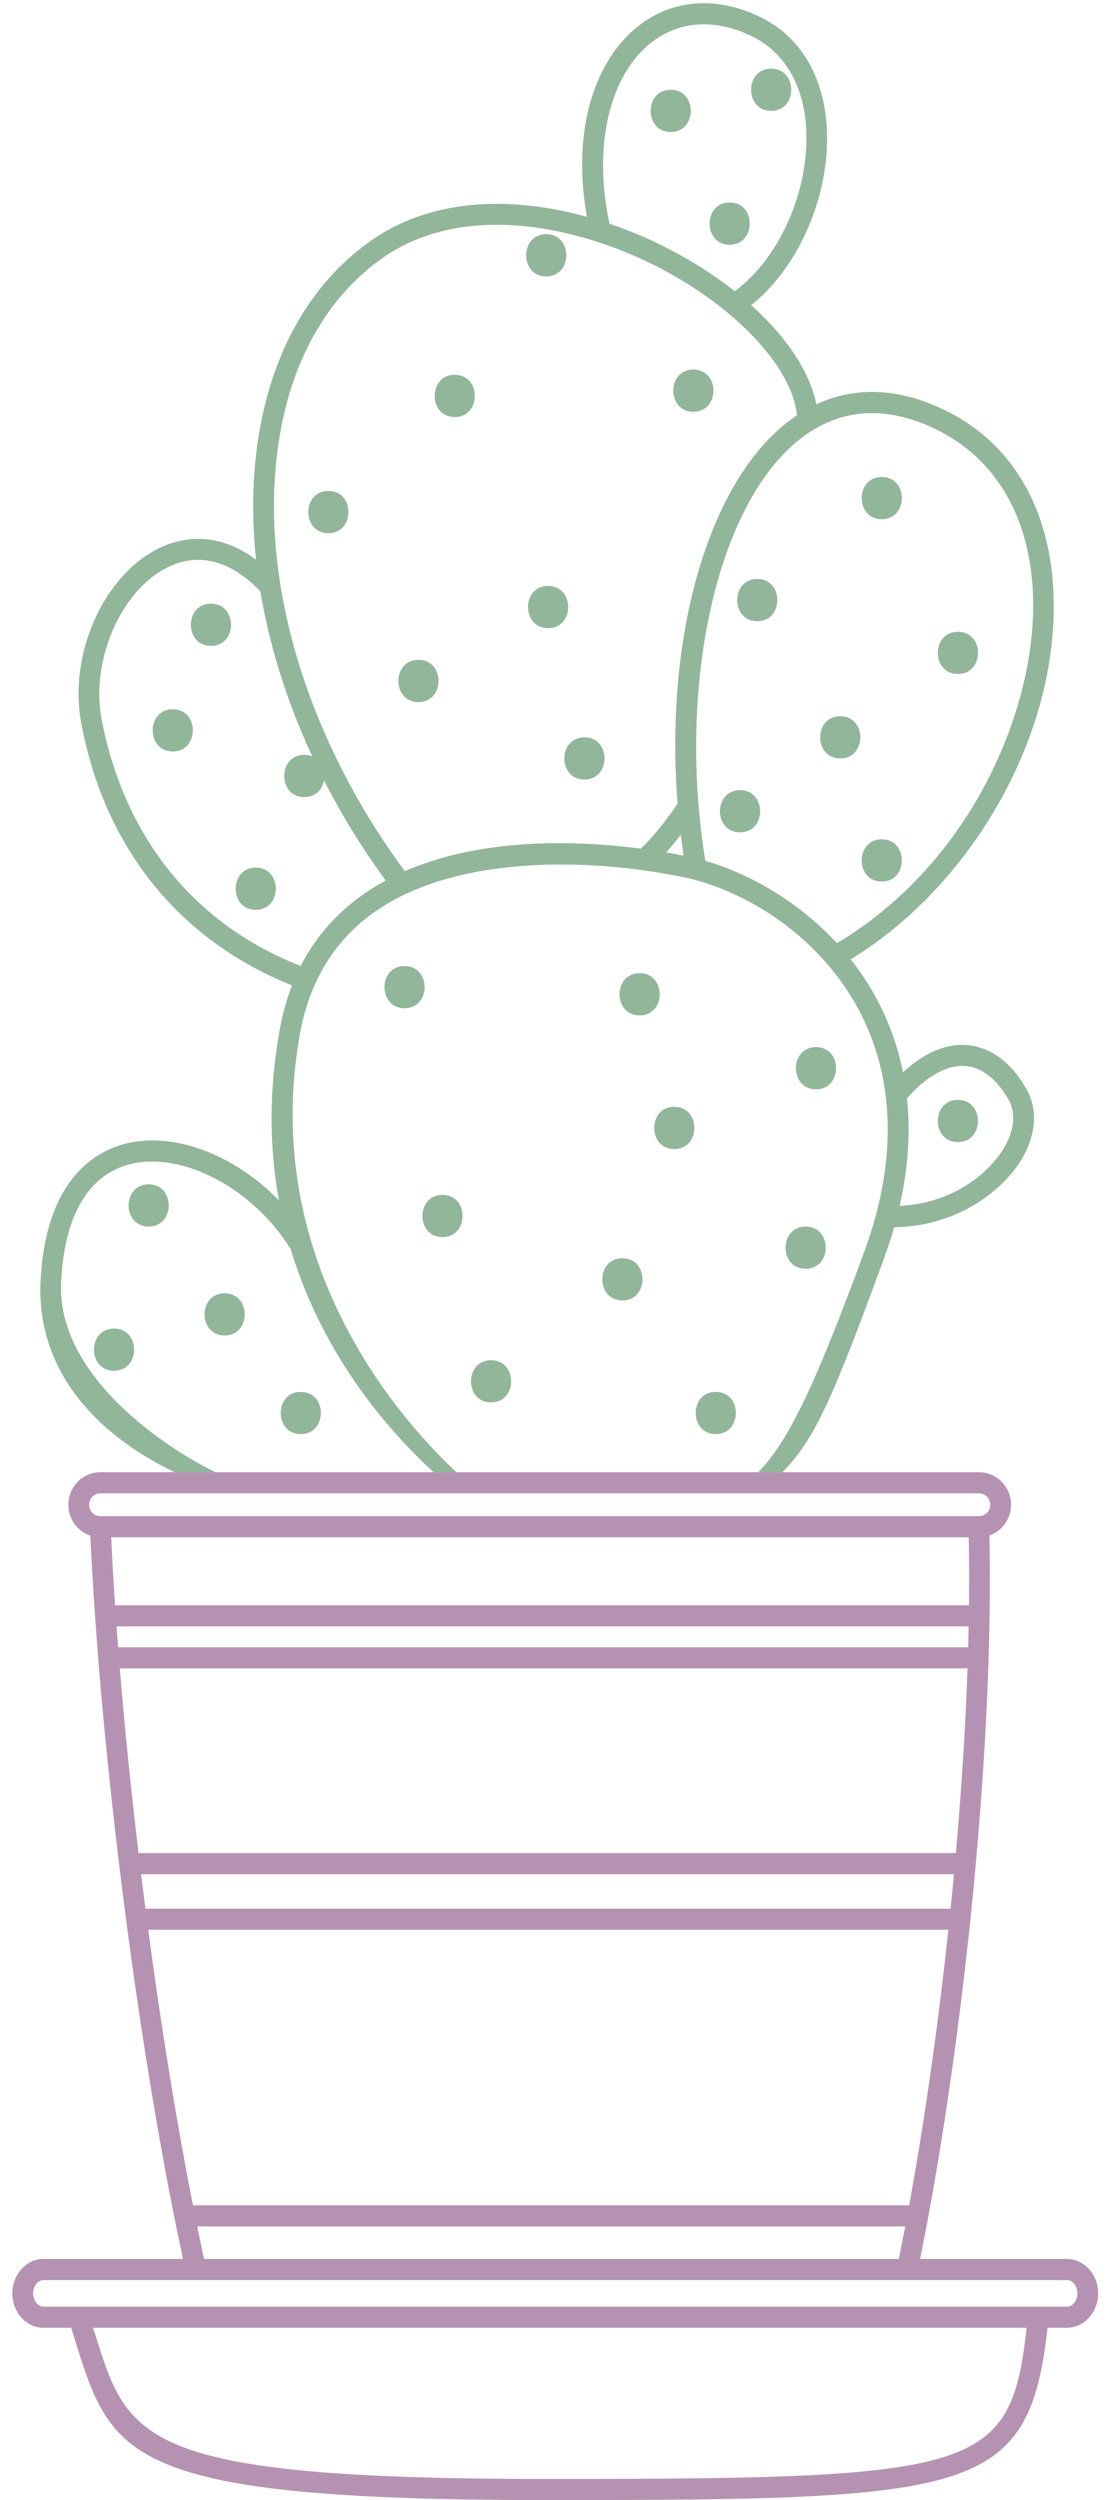 <svg width="62" height="140" fill="none" xmlns="http://www.w3.org/2000/svg"><path d="M43.816 82.448H42.46c1.696-1.726 3.206-4.895 5.972-12.426 1.836-5.026 1.709-9.72-.383-13.562-2.394-4.399-6.706-6.692-9.68-7.319-5.393-1.135-12.76-1.241-17.27 1.845-2.312 1.584-3.765 3.913-4.3 6.916-2.358 13.1 6.125 22.099 8.775 24.546h-1.286c-2.766-2.554-11.09-11.055-8.627-24.758.593-3.323 2.208-5.912 4.8-7.686 6.054-4.15 15.42-2.601 18.151-2.022 3.208.674 7.88 3.145 10.46 7.898 2.254 4.162 2.416 9.187.453 14.544-2.86 7.815-3.861 10.144-5.71 12.024z" fill="#92B69A"/><path d="M9.78 82.448c-5.066-2.46-7.739-6.266-7.507-10.724.29-5.734 3.115-7.272 4.777-7.685 3.544-.875 8.111 1.596 10.424 5.628l-1.011.59c-2.022-3.546-6.136-5.816-9.146-5.072-2.36.58-3.707 2.862-3.893 6.598-.267 5.32 5.986 9.376 8.659 10.665H9.781zm37.258-28.365l-.57-1.029c7.751-4.386 11.598-13.207 11.389-19.663-.14-4.41-2.08-7.732-5.462-9.364-2.812-1.348-5.346-1.17-7.554.532-4.741 3.666-6.996 14-5.276 24.014l-1.139.201c-1.824-10.594.57-21.176 5.706-25.16 2.545-1.963 5.567-2.2 8.75-.663 3.79 1.821 5.962 5.522 6.125 10.393.28 7.946-4.764 16.66-11.97 20.739zm2.963 14.637c-.128 0-.244 0-.372-.011l.047-1.183c3.126.142 5.531-1.537 6.542-3.227.349-.58.837-1.703.268-2.72-.454-.792-1.232-1.773-2.383-1.88-1.069-.094-2.277.58-3.451 1.975l-.883-.769c1.813-2.14 3.416-2.483 4.45-2.376 1.302.13 2.44.98 3.278 2.47.639 1.124.534 2.555-.28 3.926-1.161 1.904-3.811 3.796-7.216 3.796z" fill="#92B69A"/><path d="M22.03 49.886c-5.928-7.828-8.763-17.24-7.59-25.173.721-4.883 2.871-8.738 6.218-11.15 4.962-3.582 11.946-2.14 16.827.39 4.962 2.578 8.31 6.444 8.332 9.625l-1.162.012c-.023-2.708-3.195-6.231-7.704-8.584-4.58-2.377-11.087-3.76-15.63-.485-3.08 2.223-5.068 5.805-5.73 10.357-1.127 7.615 1.627 16.696 7.356 24.274l-.918.733zm14.42-1.289l-.755-.899c1.163-1.005 2.371-2.873 2.383-2.885l.976.65c-.058.072-1.313 2.01-2.603 3.134z" fill="#92B69A"/><path d="M16.939 55.407c-6.682-2.459-11.086-7.78-12.4-14.98-.685-3.772 1.22-8.111 4.254-9.672 1.313-.674 3.95-1.36 6.775 1.703l-.849.804c-1.731-1.88-3.59-2.389-5.403-1.455-2.557 1.313-4.219 5.155-3.638 8.395.72 3.926 3.173 10.973 11.656 14.082l-.395 1.123zm24.497-37.859l-.627-1.005c2.73-1.762 4.59-5.83 4.334-9.483-.174-2.447-1.313-4.268-3.219-5.12-2.068-.933-4.056-.732-5.601.568-2.313 1.963-3.138 6.018-2.115 10.334l-1.127.284c-1.151-4.824-.186-9.246 2.498-11.528C37.45.013 39.925-.26 42.39.865c2.313 1.04 3.695 3.216 3.905 6.124.302 4.044-1.79 8.584-4.858 10.559zM23.435 36.95c-1.499 0-1.499 2.365 0 2.365 1.5 0 1.5-2.365 0-2.365zm2.034-15.962c-1.5 0-1.5 2.365 0 2.365 1.499 0 1.499-2.365 0-2.365zm5.229 11.824c-1.499 0-1.499 2.365 0 2.365 1.5 0 1.5-2.365 0-2.365zm8.135-12.119c-1.499 0-1.499 2.365 0 2.365 1.5 0 1.5-2.365 0-2.365zM22.657 54.095c-1.5 0-1.5 2.364 0 2.364 1.499 0 1.499-2.364 0-2.364zm12.202 16.364c-1.5 0-1.5 2.364 0 2.364 1.499 0 1.499-2.364 0-2.364zm10.842-11.824c-1.499 0-1.499 2.365 0 2.365 1.5 0 1.5-2.365 0-2.365zm-9.878-4.138c-1.499 0-1.499 2.365 0 2.365 1.5 0 1.5-2.365 0-2.365zm-11.04 12.414c-1.499 0-1.499 2.365 0 2.365 1.5 0 1.5-2.365 0-2.365zm15.305 11.032c-1.499 0-1.499 2.365 0 2.365 1.5 0 1.5-2.365 0-2.365zm-2.324-15.962c-1.5 0-1.5 2.365 0 2.365s1.5-2.365 0-2.365zM32.732 41.29c-1.5 0-1.5 2.364 0 2.364s1.5-2.364 0-2.364z" fill="#92B69A"/><path d="M40.867 11.34c-1.5 0-1.5 2.365 0 2.365 1.499 0 1.499-2.364 0-2.364zm-3.301-6.313c-1.499 0-1.499 2.365 0 2.365 1.5 0 1.5-2.365 0-2.365zm5.625-1.183c-1.5 0-1.5 2.365 0 2.365s1.5-2.365 0-2.365zm-.779 28.578c-1.499 0-1.499 2.365 0 2.365 1.5 0 1.5-2.365 0-2.365zm6.973-5.711c-1.5 0-1.5 2.365 0 2.365s1.5-2.365 0-2.365zm4.265 8.667c-1.5 0-1.5 2.365 0 2.365s1.5-2.365 0-2.365zm-6.59 4.729c-1.498 0-1.498 2.365 0 2.365 1.5 0 1.5-2.365 0-2.365zM49.385 47c-1.5 0-1.5 2.365 0 2.365s1.5-2.364 0-2.364zm-7.937-2.755c-1.5 0-1.5 2.365 0 2.365 1.499 0 1.499-2.365 0-2.365zM18.392 27.491c-1.5 0-1.5 2.365 0 2.365 1.499 0 1.499-2.365 0-2.365zm12.202-14.377c-1.5 0-1.5 2.365 0 2.365 1.499 0 1.499-2.365 0-2.365zM27.503 76.17c-1.5 0-1.5 2.364 0 2.364 1.499 0 1.499-2.364 0-2.364zm17.617-7.485c-1.499 0-1.499 2.365 0 2.365 1.5 0 1.5-2.365 0-2.365zm-30.795-20.1c-1.5 0-1.5 2.365 0 2.365 1.499 0 1.499-2.365 0-2.365zm2.719-6.314c-1.5 0-1.5 2.365 0 2.365 1.499 0 1.499-2.365 0-2.365zm-7.368-2.554c-1.5 0-1.5 2.365 0 2.365s1.5-2.365 0-2.365zm2.138-5.912c-1.499 0-1.499 2.365 0 2.365 1.5 0 1.5-2.365 0-2.365zM6.387 74.396c-1.499 0-1.499 2.365 0 2.365 1.5 0 1.5-2.365 0-2.365zm1.941-8.076c-1.5 0-1.5 2.365 0 2.365 1.499 0 1.499-2.365 0-2.365zm4.253 6.102c-1.499 0-1.499 2.365 0 2.365 1.5 0 1.5-2.365 0-2.365zm4.265 5.521c-1.499 0-1.499 2.365 0 2.365 1.5 0 1.5-2.365 0-2.365zM53.65 61.591c-1.5 0-1.5 2.365 0 2.365s1.5-2.365 0-2.365z" fill="#92B69A"/><path d="M54.834 86.084H5.619c-.988 0-1.79-.816-1.79-1.82 0-1.006.802-1.822 1.79-1.822h49.215c.988 0 1.79.816 1.79 1.821s-.802 1.821-1.79 1.821zm-49.215-2.46a.63.63 0 00-.628.64.63.63 0 00.628.638h49.215a.63.63 0 00.627-.639.63.63 0 00-.627-.638H5.619z" fill="#B692B2"/><path d="M51.383 127.207l-1.14-.249c2.243-10.688 4.347-28.353 3.998-41.453l1.162-.036c.349 13.196-1.754 30.99-4.02 41.738zm-40.976.012c-2.568-11.588-4.823-29.122-5.369-41.69L6.2 85.48c.535 12.51 2.777 29.949 5.334 41.489l-1.127.249z" fill="#B692B2"/><path d="M54.8 92.244H6.083v1.183h48.715v-1.183zm-.722 11.528H7.258v1.183h46.82v-1.183zm0 3.11H7.654v1.182h46.425v-1.182zm-2.672 16.612H10.337v1.182h41.069v-1.182zm3.463-33.603H5.909v1.183h48.96V89.89zm4.881 40.461H2.446c-.976 0-1.754-.863-1.754-1.927 0-1.065.79-1.928 1.754-1.928H59.75c.964 0 1.755.863 1.755 1.928 0 1.064-.79 1.927-1.755 1.927zM2.446 127.68c-.325 0-.592.331-.592.745 0 .413.267.744.592.744H59.75c.325 0 .592-.331.592-.744 0-.414-.267-.745-.592-.745H2.446z" fill="#B692B2"/><path d="M30.662 140c-23.637 0-24.404-2.412-26.426-8.844a35.88 35.88 0 00-.383-1.206l1.104-.378c.139.425.267.827.395 1.218 1.836 5.841 2.521 8.028 25.322 8.028 24.764 0 26.02-.426 26.89-9.116l1.163.118c-1 9.861-3.707 10.18-28.065 10.18z" fill="#B692B2"/></svg>